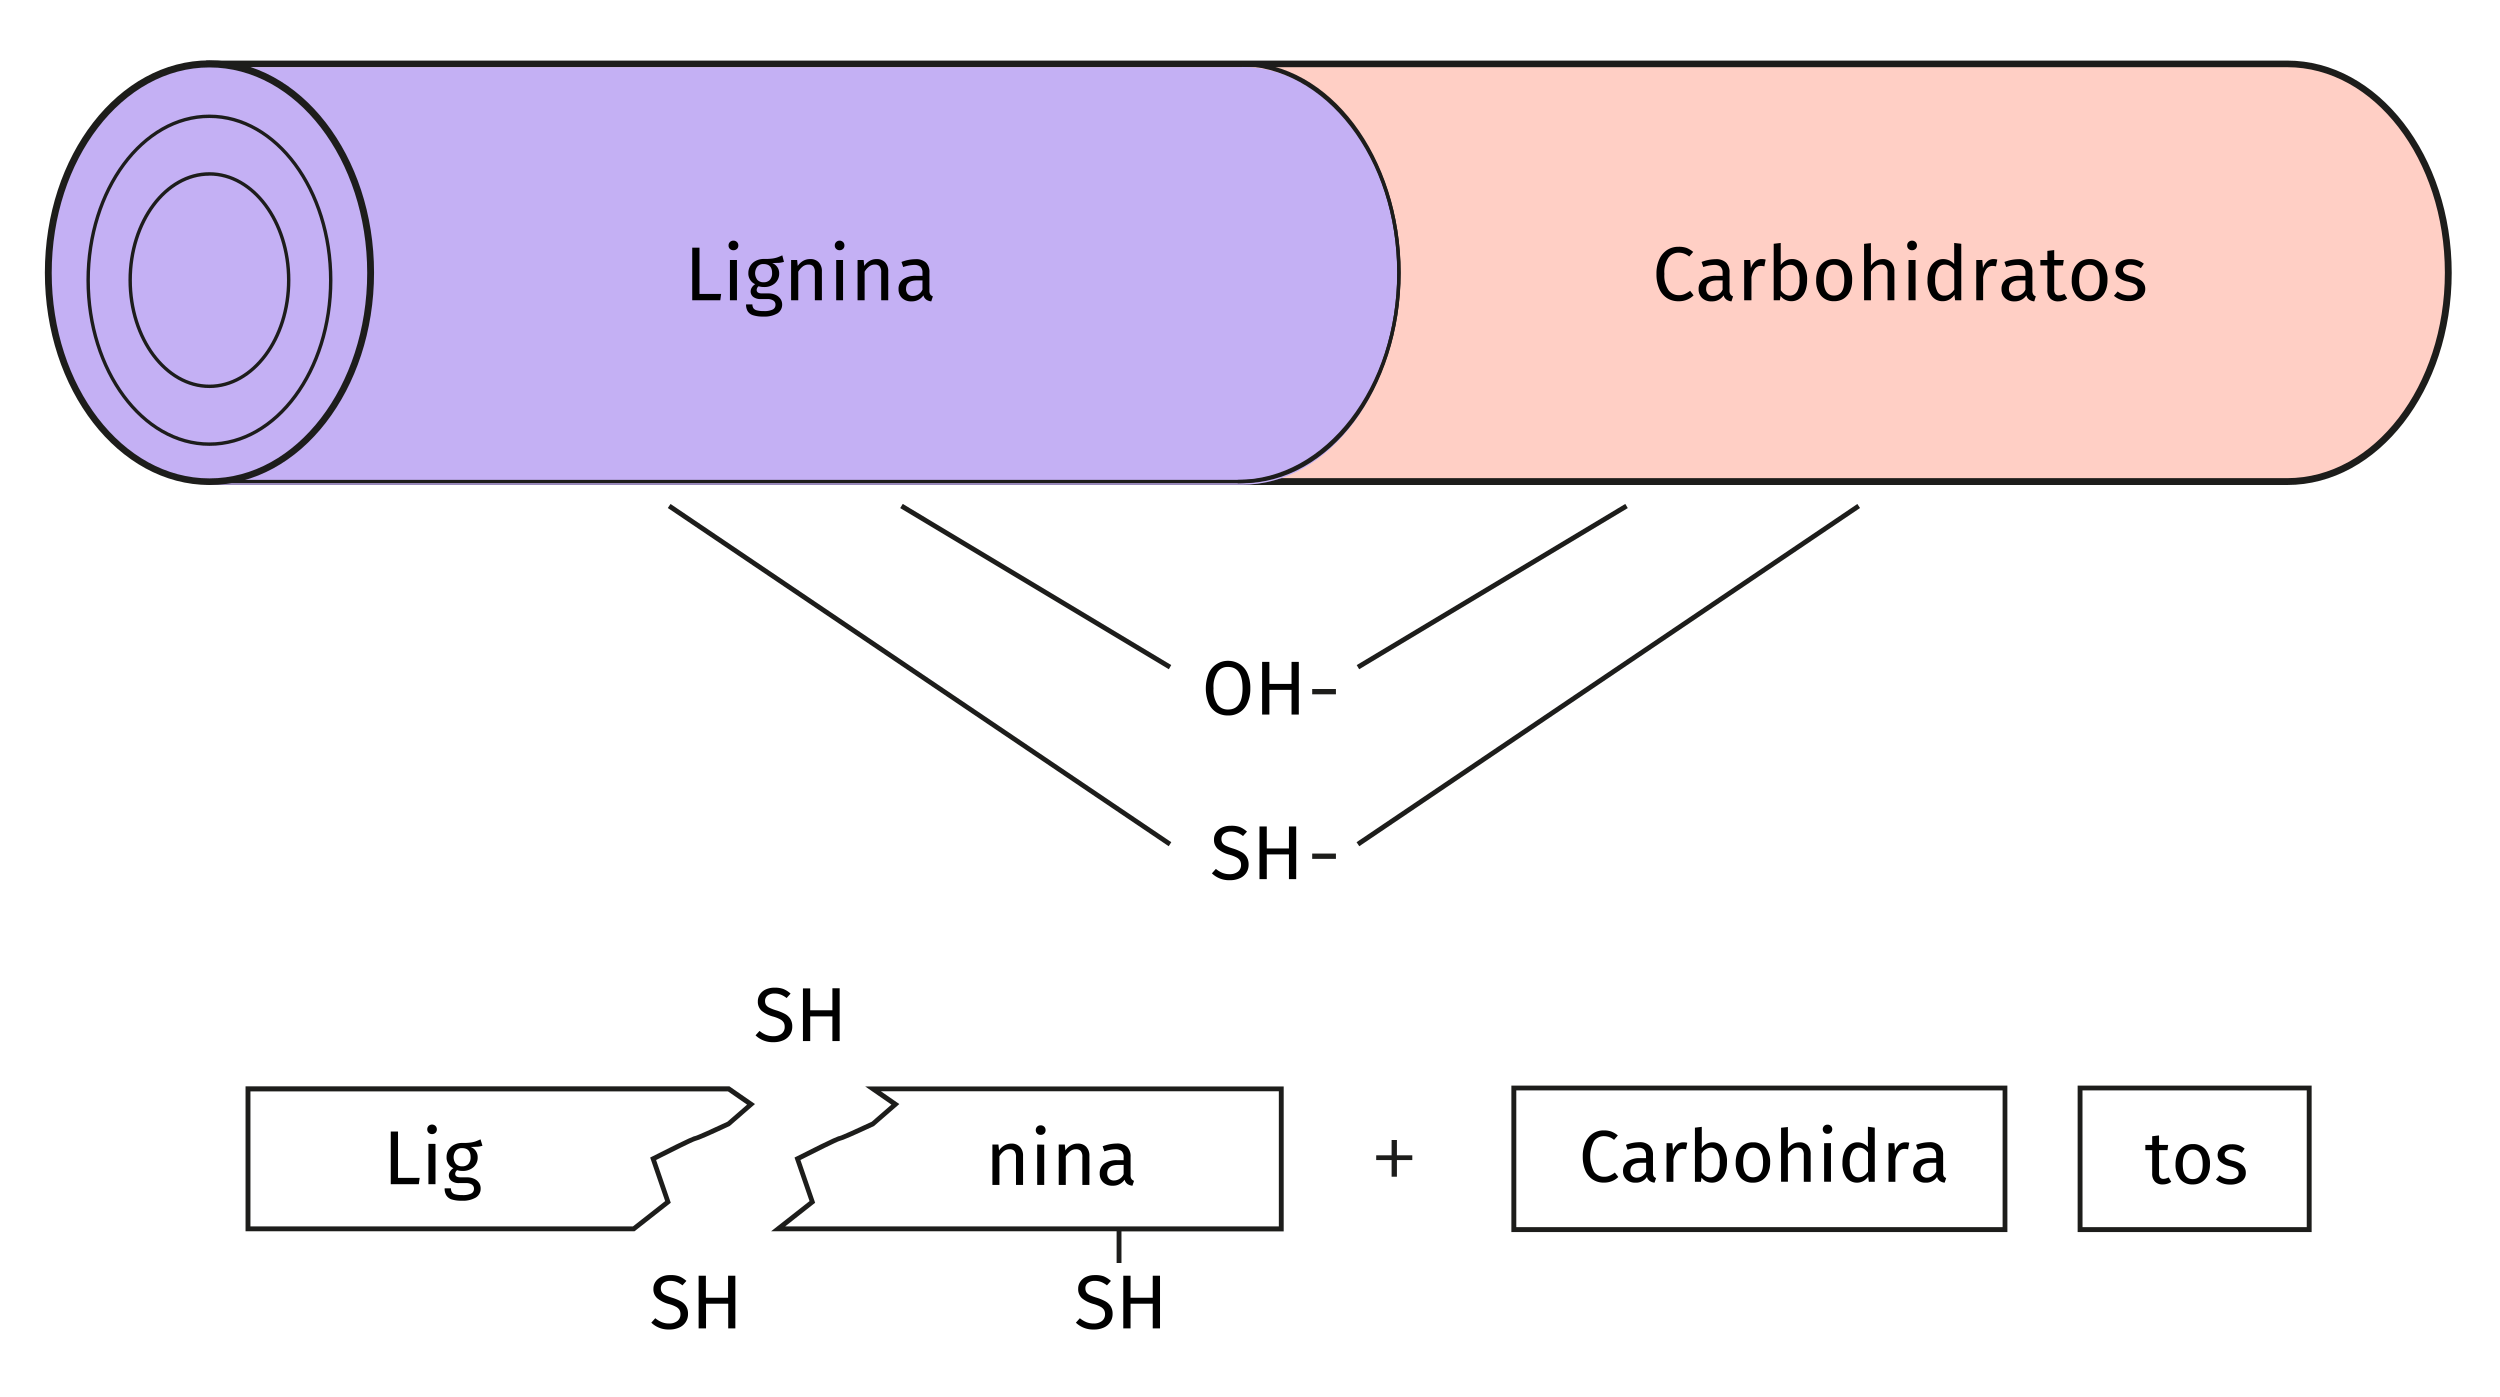 <svg xmlns="http://www.w3.org/2000/svg" viewBox="0 0 730 407.97"><title>fig-7-5</title><g id="fig-7-5"><path d="M667.84,18.7H61.16V140.62H667.84c26,0,47.06-27.29,47.06-61s-21.07-61-47.06-61" style="fill:#ffcfc5"/><path id="preto" d="M667.84,141.62H60.16V17.69H667.84c26.5,0,48.06,27.8,48.06,62S694.34,141.62,667.84,141.62Zm-605.68-2H667.84c25.4,0,46.06-26.9,46.06-60s-20.66-60-46.06-60H62.16Z" style="fill:#1d1d1b"/><path d="M362.67,19.63H59.86l-.41,121.92H362.67c25.29,0,45.8-27.29,45.8-61s-20.51-61-45.8-61" style="fill:#c4b0f4"/><path id="preto" data-name="preto" d="M362.67,141.12H59v-.5l.41-122.43H362.67c25.53,0,46.3,27.58,46.3,61.47S388.2,141.12,362.67,141.12ZM60,140.12H362.67c25,0,45.3-27.12,45.3-60.46s-20.32-60.47-45.3-60.47H60.36Z" style="fill:#1d1d1b"/><path d="M108.22,79.66c0,33.67-21.07,61-47.06,61s-47.06-27.29-47.06-61,21.07-61,47.06-61,47.06,27.3,47.06,61" style="fill:#c4b0f4"/><g id="preto" data-name="preto"><path d="M61.16,141.62c-26.5,0-48.06-27.79-48.06-62s21.56-62,48.06-62,48.06,27.8,48.06,62S87.66,141.62,61.16,141.62Zm0-121.93c-25.4,0-46.06,26.9-46.06,60s20.66,60,46.06,60,46.06-26.9,46.06-60S86.55,19.69,61.16,19.69Z" style="fill:#1d1d1b"/><path d="M361.41,141.12v-1C387.08,140.12,408,113,408,79.66s-20.89-60.47-46.56-60.47v-1c26.22,0,47.56,27.58,47.56,61.47S387.63,141.12,361.41,141.12ZM61.15,130.19c-19.8,0-35.91-21.7-35.91-48.36S41.35,33.46,61.15,33.46s35.92,21.7,35.92,48.37S81,130.19,61.15,130.19Zm0-95.73c-19.25,0-34.91,21.25-34.91,47.37s15.66,47.36,34.91,47.36,34.92-21.25,34.92-47.36S80.41,34.46,61.15,34.46Zm0,78.85c-13,0-23.64-14.13-23.64-31.51S48.12,50.28,61.15,50.28,84.8,64.42,84.8,81.8,74.19,113.31,61.15,113.31Zm0-62C48.67,51.28,38.51,65,38.51,81.8s10.16,30.51,22.64,30.51S83.8,98.62,83.8,81.8,73.64,51.28,61.15,51.28Z" style="fill:#1d1d1b"/></g><path d="M204.25,72.31V85.83h6.32l-.25,1.85h-8.19V72.31Z"/><path d="M215.19,70.68a1.33,1.33,0,0,1,.4,1,1.31,1.31,0,0,1-.4,1,1.45,1.45,0,0,1-1.05.39,1.42,1.42,0,0,1-1-.39,1.31,1.31,0,0,1-.4-1,1.33,1.33,0,0,1,.4-1,1.39,1.39,0,0,1,1-.41A1.42,1.42,0,0,1,215.19,70.68Zm0,5.24V87.68h-2.05V75.92Z"/><path d="M228.92,76.46a6.58,6.58,0,0,1-1.48.29c-.53,0-1.19.06-2,.06a3.12,3.12,0,0,1,2.08,3,3.75,3.75,0,0,1-1.21,2.88,4.61,4.61,0,0,1-3.28,1.12,5.13,5.13,0,0,1-1.5-.22,1.13,1.13,0,0,0-.42.47,1.3,1.3,0,0,0-.16.62c0,.64.52,1,1.54,1h1.88a5,5,0,0,1,2.1.42,3.4,3.4,0,0,1,1.41,1.16,2.88,2.88,0,0,1,.51,1.68A3,3,0,0,1,227,91.51a7.49,7.49,0,0,1-4.11.93,9.32,9.32,0,0,1-3-.39,2.82,2.82,0,0,1-1.57-1.17,3.79,3.79,0,0,1-.47-2h1.85A2.08,2.08,0,0,0,220,90a1.7,1.7,0,0,0,1,.62,7.06,7.06,0,0,0,2,.21,5.55,5.55,0,0,0,2.65-.46,1.47,1.47,0,0,0,.79-1.37,1.41,1.41,0,0,0-.63-1.25,3.06,3.06,0,0,0-1.74-.42h-1.85a3.47,3.47,0,0,1-2.27-.64,2,2,0,0,1-.76-1.59,2.11,2.11,0,0,1,.33-1.12,3.13,3.13,0,0,1,1-1,3.36,3.36,0,0,1-2-3.26,3.91,3.91,0,0,1,.59-2.12,4,4,0,0,1,1.63-1.46,5.1,5.1,0,0,1,2.31-.53,16,16,0,0,0,2.33-.1,8.13,8.13,0,0,0,1.55-.33c.41-.14.91-.35,1.5-.62Zm-7.78,1.39a3.18,3.18,0,0,0,0,3.84,2.3,2.3,0,0,0,1.83.73,2.35,2.35,0,0,0,1.84-.71,2.85,2.85,0,0,0,.64-2c0-1.74-.84-2.61-2.53-2.61A2.26,2.26,0,0,0,221.14,77.85Z"/><path d="M239.08,76.61a3.67,3.67,0,0,1,.91,2.64v8.43h-2.05V79.54a2.64,2.64,0,0,0-.47-1.77,1.81,1.81,0,0,0-1.39-.51,2.68,2.68,0,0,0-1.65.54,5.46,5.46,0,0,0-1.34,1.54v8.34H231V75.92h1.76l.18,1.74a4.72,4.72,0,0,1,1.55-1.47,4,4,0,0,1,2-.54A3.28,3.28,0,0,1,239.08,76.61Z"/><path d="M246.17,70.68a1.33,1.33,0,0,1,.4,1,1.31,1.31,0,0,1-.4,1,1.45,1.45,0,0,1-1,.39,1.4,1.4,0,0,1-1-.39,1.32,1.32,0,0,1-.41-1,1.34,1.34,0,0,1,.41-1,1.37,1.37,0,0,1,1-.41A1.42,1.42,0,0,1,246.17,70.68Zm0,5.24V87.68h-2V75.92Z"/><path d="M258.46,76.61a3.71,3.71,0,0,1,.9,2.64v8.43h-2.05V79.54a2.64,2.64,0,0,0-.47-1.77,1.77,1.77,0,0,0-1.38-.51,2.64,2.64,0,0,0-1.65.54,5.31,5.31,0,0,0-1.34,1.54v8.34h-2.06V75.92h1.77l.18,1.74a4.63,4.63,0,0,1,1.55-1.47,3.94,3.94,0,0,1,2-.54A3.28,3.28,0,0,1,258.46,76.61Z"/><path d="M271.66,86a1.53,1.53,0,0,0,.74.52L271.93,88a3,3,0,0,1-1.47-.51,2.36,2.36,0,0,1-.83-1.25,4,4,0,0,1-3.5,1.76,3.75,3.75,0,0,1-2.75-1,3.42,3.42,0,0,1-1-2.57,3.37,3.37,0,0,1,1.35-2.88,6.31,6.31,0,0,1,3.83-1h1.8v-.87a2.31,2.31,0,0,0-.6-1.79,2.76,2.76,0,0,0-1.85-.53,10.56,10.56,0,0,0-3.17.62l-.51-1.49a11.71,11.71,0,0,1,4.06-.81,4.23,4.23,0,0,1,3.1,1,3.87,3.87,0,0,1,1,2.89v5.38A1.87,1.87,0,0,0,271.66,86Zm-2.3-1.42v-2.7h-1.54c-2.17,0-3.25.8-3.25,2.41a2.23,2.23,0,0,0,.51,1.59,2,2,0,0,0,1.52.53A3.06,3.06,0,0,0,269.36,84.58Z"/><path d="M492.48,72.39a6.92,6.92,0,0,1,1.93,1.17l-1.16,1.36a4.66,4.66,0,0,0-3-1.14,3.76,3.76,0,0,0-3.09,1.47A7.62,7.62,0,0,0,486,80a7.6,7.6,0,0,0,1.16,4.68,3.7,3.7,0,0,0,3.08,1.51,4,4,0,0,0,1.72-.34,8.38,8.38,0,0,0,1.56-.94l1,1.34a5.87,5.87,0,0,1-1.83,1.23,6.3,6.3,0,0,1-2.57.49,6.18,6.18,0,0,1-3.34-.92,6.11,6.11,0,0,1-2.27-2.73,10.28,10.28,0,0,1-.82-4.32,10,10,0,0,1,.85-4.32,6.31,6.31,0,0,1,2.3-2.71,6,6,0,0,1,3.24-.91A6.85,6.85,0,0,1,492.48,72.39Z"/><path d="M505.33,86a1.45,1.45,0,0,0,.73.52L505.59,88a3,3,0,0,1-1.47-.51,2.36,2.36,0,0,1-.83-1.25,3.94,3.94,0,0,1-3.5,1.76A3.75,3.75,0,0,1,497,87a3.42,3.42,0,0,1-1-2.57,3.37,3.37,0,0,1,1.35-2.88,6.33,6.33,0,0,1,3.83-1H503v-.87a2.32,2.32,0,0,0-.61-1.79,2.76,2.76,0,0,0-1.85-.53,10.56,10.56,0,0,0-3.17.62l-.51-1.49a11.75,11.75,0,0,1,4.06-.81,4.23,4.23,0,0,1,3.1,1,3.87,3.87,0,0,1,1,2.89v5.38A1.78,1.78,0,0,0,505.33,86ZM503,84.58v-2.7h-1.54c-2.18,0-3.26.8-3.26,2.41a2.23,2.23,0,0,0,.51,1.59,2,2,0,0,0,1.52.53A3.07,3.07,0,0,0,503,84.58Z"/><path d="M515.57,75.79l-.38,2a4.23,4.23,0,0,0-1-.14,2.19,2.19,0,0,0-1.77.81,6.12,6.12,0,0,0-1,2.5v6.71H509.3V75.92h1.76l.2,2.39a4.52,4.52,0,0,1,1.28-2,2.86,2.86,0,0,1,1.87-.67A4.73,4.73,0,0,1,515.57,75.79Z"/><path d="M526.49,77.27a7.54,7.54,0,0,1,1.18,4.52,8.71,8.71,0,0,1-.56,3.23,4.78,4.78,0,0,1-1.61,2.16,4,4,0,0,1-2.45.77,3.9,3.9,0,0,1-3.13-1.56l-.2,1.29h-1.8V71.19l2.05-.25v6.45a3.94,3.94,0,0,1,3.32-1.74A3.77,3.77,0,0,1,526.49,77.27Zm-1.8,8a6.11,6.11,0,0,0,.77-3.43,6.44,6.44,0,0,0-.71-3.45,2.34,2.34,0,0,0-2-1.06A3.32,3.32,0,0,0,520,79.11v5.63a3.54,3.54,0,0,0,1.15,1.16,2.68,2.68,0,0,0,1.44.42A2.46,2.46,0,0,0,524.69,85.22Z"/><path d="M539.44,77.31a6.76,6.76,0,0,1,1.38,4.48,7.79,7.79,0,0,1-.63,3.23,4.87,4.87,0,0,1-1.8,2.16,5,5,0,0,1-2.82.77,4.76,4.76,0,0,1-3.86-1.65,6.79,6.79,0,0,1-1.38-4.49,7.74,7.74,0,0,1,.62-3.22,5,5,0,0,1,1.81-2.17,5.1,5.1,0,0,1,2.83-.77A4.69,4.69,0,0,1,539.44,77.31Zm-6.9,4.5c0,3,1,4.49,3,4.49s3-1.5,3-4.51-1-4.48-3-4.48S532.54,78.81,532.54,81.81Z"/><path d="M552.26,76.61a3.71,3.71,0,0,1,.9,2.64v8.43h-2V79.54a2.59,2.59,0,0,0-.48-1.77,1.84,1.84,0,0,0-1.4-.51,2.64,2.64,0,0,0-1.63.54,5.76,5.76,0,0,0-1.34,1.51v8.37h-2V71.21l2-.22v6.56a4.2,4.2,0,0,1,3.49-1.9A3.28,3.28,0,0,1,552.26,76.61Z"/><path d="M559.35,70.68a1.37,1.37,0,0,1,.4,1,1.35,1.35,0,0,1-.4,1,1.45,1.45,0,0,1-1.05.39,1.42,1.42,0,0,1-1-.39,1.31,1.31,0,0,1-.4-1,1.33,1.33,0,0,1,.4-1,1.39,1.39,0,0,1,1-.41A1.42,1.42,0,0,1,559.35,70.68Zm0,5.24V87.68h-2.06V75.92Z"/><path d="M572.69,71.19V87.68h-1.8l-.2-1.62a4.21,4.21,0,0,1-1.46,1.39,3.74,3.74,0,0,1-1.94.5A3.78,3.78,0,0,1,564,86.3a7.54,7.54,0,0,1-1.17-4.44,8.73,8.73,0,0,1,.56-3.22A4.93,4.93,0,0,1,565,76.45a3.94,3.94,0,0,1,2.45-.8,4.24,4.24,0,0,1,3.17,1.45V70.94Zm-3.34,14.7a5.18,5.18,0,0,0,1.29-1.31V78.82a4.57,4.57,0,0,0-1.24-1.15,2.85,2.85,0,0,0-1.48-.39,2.38,2.38,0,0,0-2.11,1.14,6.22,6.22,0,0,0-.75,3.39,6.62,6.62,0,0,0,.69,3.4,2.22,2.22,0,0,0,2,1.11A2.91,2.91,0,0,0,569.35,85.89Z"/><path d="M583.21,75.79l-.38,2a4.24,4.24,0,0,0-1-.14,2.16,2.16,0,0,0-1.76.81,5.86,5.86,0,0,0-1,2.5v6.71h-2V75.92h1.76l.2,2.39a4.51,4.51,0,0,1,1.27-2,2.88,2.88,0,0,1,1.88-.67A4.79,4.79,0,0,1,583.21,75.79Z"/><path d="M593.72,86a1.53,1.53,0,0,0,.74.52L594,88a3,3,0,0,1-1.47-.51,2.31,2.31,0,0,1-.83-1.25,4,4,0,0,1-3.5,1.76,3.73,3.73,0,0,1-2.75-1,3.42,3.42,0,0,1-1-2.57,3.37,3.37,0,0,1,1.35-2.88,6.29,6.29,0,0,1,3.82-1h1.81v-.87a2.31,2.31,0,0,0-.6-1.79,2.76,2.76,0,0,0-1.85-.53,10.5,10.5,0,0,0-3.17.62l-.52-1.49a11.8,11.8,0,0,1,4.07-.81,4.23,4.23,0,0,1,3.1,1,3.91,3.91,0,0,1,1,2.89v5.38A1.87,1.87,0,0,0,593.72,86Zm-2.3-1.42v-2.7h-1.54c-2.17,0-3.26.8-3.26,2.41a2.19,2.19,0,0,0,.52,1.59,2,2,0,0,0,1.51.53A3.06,3.06,0,0,0,591.42,84.58Z"/><path d="M603.63,87.15A4.54,4.54,0,0,1,601,88a3.06,3.06,0,0,1-2.33-.86,3.41,3.41,0,0,1-.84-2.49V77.51h-2.05V75.92h2.05V73.26l2-.24v2.9h2.79l-.22,1.59h-2.57v7a2.11,2.11,0,0,0,.33,1.33,1.27,1.27,0,0,0,1.08.42,3.39,3.39,0,0,0,1.56-.47Z"/><path d="M614,77.31a6.76,6.76,0,0,1,1.38,4.48,7.79,7.79,0,0,1-.63,3.23A4.82,4.82,0,0,1,613,87.18a5,5,0,0,1-2.81.77,4.76,4.76,0,0,1-3.86-1.65,6.79,6.79,0,0,1-1.38-4.49,7.74,7.74,0,0,1,.62-3.22,5,5,0,0,1,1.81-2.17,5.1,5.1,0,0,1,2.83-.77A4.69,4.69,0,0,1,614,77.31Zm-6.9,4.5c0,3,1,4.49,3,4.49s3-1.5,3-4.51-1-4.48-3-4.48S607.12,78.81,607.12,81.81Z"/><path d="M624.15,76A6.57,6.57,0,0,1,626,77l-.87,1.3a6.78,6.78,0,0,0-1.53-.76,4.63,4.63,0,0,0-1.53-.25,2.68,2.68,0,0,0-1.59.42,1.39,1.39,0,0,0,0,2.24,6.24,6.24,0,0,0,2,.78,7,7,0,0,1,2.93,1.34,2.92,2.92,0,0,1,1,2.32A3,3,0,0,1,625,87a5.73,5.73,0,0,1-3.29.91,6.47,6.47,0,0,1-4.44-1.54l1.09-1.25a5.33,5.33,0,0,0,3.3,1.14,3.17,3.17,0,0,0,1.85-.48,1.52,1.52,0,0,0,.68-1.31,1.68,1.68,0,0,0-.25-1,1.92,1.92,0,0,0-.85-.64,10.43,10.43,0,0,0-1.76-.59A6.05,6.05,0,0,1,618.58,81a2.82,2.82,0,0,1-.84-2.1,2.69,2.69,0,0,1,.55-1.66,3.46,3.46,0,0,1,1.52-1.16,5.38,5.38,0,0,1,2.17-.42A6.38,6.38,0,0,1,624.15,76Z"/><g id="preto" data-name="preto"><path d="M675,359.76H606.67V317H675Zm-66.9-1.43h65.47V318.4H608.09Zm-21.94,1.43H441.32V317H586.15Zm-143.4-1.43h142V318.4h-142Z" style="fill:#1d1d1b"/><rect x="383.16" y="201.19" width="6.93" height="1.55" style="fill:#1d1d1b"/><rect x="383.16" y="249.24" width="6.93" height="1.55" style="fill:#1d1d1b"/><path d="M327.47,368.79h-1.42v-9.27H225.17l11.21-8.8L232,338l.55-.28c11.81-6,12.4-6,12.6-6,.51-.11,5.22-2.22,9.38-4.17l5.76-5-7.65-5.3h122.2v42.31H327.47ZM229.29,358.1H373.42V318.64H257.21l5.4,3.74-7.38,6.41c-5.84,2.73-9.19,4.19-10,4.34h0c-.72.18-7.21,3.41-11.5,5.59l4.29,12.49Zm-44,1.42H71.7V317.21H213l7.46,5.17-7.38,6.41c-5.84,2.73-9.19,4.19-10,4.34h0c-.72.18-7.21,3.41-11.5,5.59l4.29,12.49ZM73.13,358.1H184.82l9.4-7.38L189.85,338l.55-.28c11.81-6,12.4-6,12.6-6,.51-.11,5.22-2.22,9.38-4.17l5.76-5-5.59-3.87H73.13Z" style="fill:#1d1d1b"/><polygon points="406.35 338.74 401.85 338.74 401.85 337.35 406.35 337.35 406.35 332.88 407.9 332.88 407.9 337.35 412.39 337.35 412.39 338.74 407.9 338.74 407.9 343.6 406.35 343.6 406.35 338.74" style="fill:#1d1d1b"/><path d="M396.91,247.1l-.8-1.18,146.23-98.76.79,1.18Zm-55.65,0L195,148.34l.8-1.18,146.22,98.76Zm55.62-51.68-.73-1.22,78.43-47.06.73,1.22Zm-55.58,0-78.44-47.06.74-1.22L342,194.2Z" style="fill:#1d1d1b"/><path d="M362,193.93a6.11,6.11,0,0,1,2.27,2.71,10.34,10.34,0,0,1,.82,4.34,10.15,10.15,0,0,1-.82,4.28,5.93,5.93,0,0,1-5.68,3.66,6.26,6.26,0,0,1-3.4-.91,6,6,0,0,1-2.28-2.7,11.82,11.82,0,0,1,0-8.6,6.26,6.26,0,0,1,2.29-2.75,6.05,6.05,0,0,1,3.39-1A6.31,6.31,0,0,1,362,193.93Zm-6.53,2.34a8,8,0,0,0-1.12,4.73,7.84,7.84,0,0,0,1.13,4.69,3.69,3.69,0,0,0,3.11,1.49q4.25,0,4.24-6.2c0-4.16-1.41-6.23-4.24-6.23A3.62,3.62,0,0,0,355.46,196.27Z"/><path d="M377.13,208.65v-7.21h-6.47v7.21h-2.12V193.27h2.12v6.43h6.47v-6.43h2.12v15.38Z"/><path d="M362,241.48a7.27,7.27,0,0,1,2.12,1.35l-1.16,1.3a6.76,6.76,0,0,0-1.71-1,5.09,5.09,0,0,0-1.8-.32,3.33,3.33,0,0,0-2,.56,1.85,1.85,0,0,0-.78,1.63,2.16,2.16,0,0,0,.26,1.12,2.33,2.33,0,0,0,1,.84,13.48,13.48,0,0,0,2.11.81,12.83,12.83,0,0,1,2.41,1,4.2,4.2,0,0,1,1.55,1.41,4.14,4.14,0,0,1,.59,2.29,4.31,4.31,0,0,1-.66,2.37,4.36,4.36,0,0,1-1.9,1.6,6.78,6.78,0,0,1-2.93.58,7.19,7.19,0,0,1-5.23-2l1.17-1.3a7.32,7.32,0,0,0,1.89,1.15,5.68,5.68,0,0,0,2.15.39,3.8,3.8,0,0,0,2.36-.7,2.39,2.39,0,0,0,.94-2,2.5,2.5,0,0,0-.29-1.26,2.6,2.6,0,0,0-1-.91,10.16,10.16,0,0,0-2.05-.8,9.1,9.1,0,0,1-3.46-1.72,3.51,3.51,0,0,1-1.09-2.72,3.63,3.63,0,0,1,.61-2.08,4.12,4.12,0,0,1,1.72-1.43,6,6,0,0,1,2.51-.51A7.16,7.16,0,0,1,362,241.48Z"/><path d="M376.37,256.7v-7.21H369.9v7.21h-2.13V241.32h2.13v6.43h6.47v-6.43h2.12V256.7Z"/><path d="M228.73,288.78a7.4,7.4,0,0,1,2.12,1.35l-1.16,1.3a6.76,6.76,0,0,0-1.71-1,4.87,4.87,0,0,0-1.8-.32,3.36,3.36,0,0,0-2,.55,1.89,1.89,0,0,0-.78,1.63,2.17,2.17,0,0,0,.27,1.13,2.36,2.36,0,0,0,1,.84,13.41,13.41,0,0,0,2.11.8,14,14,0,0,1,2.41,1,4.35,4.35,0,0,1,1.56,1.42,4.14,4.14,0,0,1,.59,2.29,4.26,4.26,0,0,1-.66,2.36,4.38,4.38,0,0,1-1.9,1.61,6.81,6.81,0,0,1-2.93.58,7.16,7.16,0,0,1-5.23-2l1.16-1.29a7.53,7.53,0,0,0,1.9,1.15,5.63,5.63,0,0,0,2.14.39,3.85,3.85,0,0,0,2.37-.7,2.42,2.42,0,0,0,.94-2.05,2.55,2.55,0,0,0-.29-1.26,2.7,2.7,0,0,0-1-.9,9.7,9.7,0,0,0-2-.8,9,9,0,0,1-3.46-1.72,3.52,3.52,0,0,1-1.09-2.73,3.62,3.62,0,0,1,.61-2.07,4.06,4.06,0,0,1,1.72-1.43,5.92,5.92,0,0,1,2.51-.51A7.16,7.16,0,0,1,228.73,288.78Z"/><path d="M243.06,304v-7.21h-6.48V304h-2.12V288.61h2.12V295h6.48v-6.43h2.12V304Z"/><path d="M198.31,372.68a7.27,7.27,0,0,1,2.12,1.35l-1.16,1.3a6.76,6.76,0,0,0-1.71-1,5.09,5.09,0,0,0-1.8-.32,3.27,3.27,0,0,0-2,.56,1.85,1.85,0,0,0-.79,1.63,2.16,2.16,0,0,0,.27,1.12,2.33,2.33,0,0,0,1,.84,12.85,12.85,0,0,0,2.1.8,14.15,14.15,0,0,1,2.42,1,4.32,4.32,0,0,1,1.55,1.42,4.14,4.14,0,0,1,.59,2.29,4.26,4.26,0,0,1-.66,2.36,4.32,4.32,0,0,1-1.9,1.61,6.78,6.78,0,0,1-2.93.58,7.19,7.19,0,0,1-5.23-2l1.16-1.3a7.53,7.53,0,0,0,1.9,1.15,5.66,5.66,0,0,0,2.14.39,3.81,3.81,0,0,0,2.37-.7,2.39,2.39,0,0,0,.94-2,2.5,2.5,0,0,0-.29-1.26,2.6,2.6,0,0,0-1-.91,9.6,9.6,0,0,0-2.05-.8,9.1,9.1,0,0,1-3.46-1.72,3.52,3.52,0,0,1-1.09-2.73,3.62,3.62,0,0,1,.61-2.07,4.12,4.12,0,0,1,1.72-1.43,6,6,0,0,1,2.51-.51A7.16,7.16,0,0,1,198.31,372.68Z"/><path d="M212.64,387.89v-7.21h-6.48v7.21H204V372.51h2.12v6.43h6.48v-6.43h2.12v15.38Z"/><path d="M322.27,372.68a7.4,7.4,0,0,1,2.12,1.35l-1.16,1.3a6.76,6.76,0,0,0-1.71-1,5.09,5.09,0,0,0-1.8-.32,3.32,3.32,0,0,0-2,.56,1.87,1.87,0,0,0-.78,1.63,2.16,2.16,0,0,0,.27,1.12,2.36,2.36,0,0,0,1,.84,13.41,13.41,0,0,0,2.11.8,13.69,13.69,0,0,1,2.41,1,4.35,4.35,0,0,1,1.56,1.42,4.14,4.14,0,0,1,.59,2.29,4.26,4.26,0,0,1-.66,2.36,4.32,4.32,0,0,1-1.9,1.61,6.78,6.78,0,0,1-2.93.58,7.19,7.19,0,0,1-5.23-2l1.16-1.3a7.53,7.53,0,0,0,1.9,1.15,5.63,5.63,0,0,0,2.14.39,3.81,3.81,0,0,0,2.37-.7,2.39,2.39,0,0,0,.94-2,2.5,2.5,0,0,0-.29-1.26,2.64,2.64,0,0,0-1-.91,9.48,9.48,0,0,0-2-.8,9,9,0,0,1-3.46-1.72,3.52,3.52,0,0,1-1.09-2.73,3.62,3.62,0,0,1,.61-2.07,4.06,4.06,0,0,1,1.72-1.43,5.92,5.92,0,0,1,2.51-.51A7.16,7.16,0,0,1,322.27,372.68Z"/><path d="M336.6,387.89v-7.21h-6.48v7.21H328V372.51h2.12v6.43h6.48v-6.43h2.12v15.38Z"/><path d="M116.22,330.4v13.53h6.32l-.25,1.85H114.1V330.4Z"/><path d="M127.16,328.77a1.41,1.41,0,0,1,.4,1,1.35,1.35,0,0,1-.4,1,1.45,1.45,0,0,1-1,.39,1.42,1.42,0,0,1-1-.39,1.31,1.31,0,0,1-.4-1,1.37,1.37,0,0,1,.4-1,1.43,1.43,0,0,1,1-.4A1.46,1.46,0,0,1,127.16,328.77Zm0,5.25v11.76H125.1V334Z"/><path d="M140.88,334.56a6.38,6.38,0,0,1-1.47.29c-.53,0-1.19.06-2,.06a3.12,3.12,0,0,1,2.07,3,3.74,3.74,0,0,1-1.2,2.88,4.63,4.63,0,0,1-3.28,1.12,5.13,5.13,0,0,1-1.5-.22,1.1,1.1,0,0,0-.42.48,1.24,1.24,0,0,0-.16.61c0,.64.51,1,1.54,1h1.88a5,5,0,0,1,2.09.42,3.43,3.43,0,0,1,1.42,1.16,2.87,2.87,0,0,1,.5,1.68,3,3,0,0,1-1.4,2.64,7.49,7.49,0,0,1-4.11.93,9.24,9.24,0,0,1-3-.39A2.88,2.88,0,0,1,130.3,349a3.88,3.88,0,0,1-.47-2h1.86a2.08,2.08,0,0,0,.27,1.13,1.63,1.63,0,0,0,1,.62,7.06,7.06,0,0,0,2,.21,5.5,5.5,0,0,0,2.64-.46,1.48,1.48,0,0,0,.8-1.37,1.41,1.41,0,0,0-.63-1.25,3.09,3.09,0,0,0-1.74-.42H134.1a3.47,3.47,0,0,1-2.27-.64,2,2,0,0,1-.77-1.59,2,2,0,0,1,.34-1.12,3.13,3.13,0,0,1,1-1,3.36,3.36,0,0,1-2-3.26,3.91,3.91,0,0,1,.59-2.12,4,4,0,0,1,1.63-1.46,5,5,0,0,1,2.31-.53,15.81,15.81,0,0,0,2.32-.1,7.8,7.8,0,0,0,1.55-.33c.41-.14.92-.35,1.51-.62ZM133.11,336a3.18,3.18,0,0,0,0,3.84,2.34,2.34,0,0,0,1.83.73,2.37,2.37,0,0,0,1.84-.71,2.83,2.83,0,0,0,.63-2q0-2.61-2.52-2.61A2.26,2.26,0,0,0,133.11,336Z"/><path d="M297.82,334.89a3.67,3.67,0,0,1,.91,2.64V346h-2.06v-8.14a2.63,2.63,0,0,0-.46-1.77,1.81,1.81,0,0,0-1.39-.51,2.73,2.73,0,0,0-1.65.53,5.75,5.75,0,0,0-1.34,1.54V346h-2.05V334.2h1.76l.18,1.74a4.62,4.62,0,0,1,1.55-1.47,4,4,0,0,1,2-.54A3.28,3.28,0,0,1,297.82,334.89Z"/><path d="M304.91,329a1.37,1.37,0,0,1,.4,1,1.31,1.31,0,0,1-.4,1,1.45,1.45,0,0,1-1.05.39,1.38,1.38,0,0,1-1-.39,1.32,1.32,0,0,1-.41-1,1.38,1.38,0,0,1,1.43-1.41A1.46,1.46,0,0,1,304.91,329Zm0,5.25V346h-2.05V334.2Z"/><path d="M317.2,334.89a3.71,3.71,0,0,1,.9,2.64V346h-2.05v-8.14a2.63,2.63,0,0,0-.47-1.77,1.77,1.77,0,0,0-1.38-.51,2.69,2.69,0,0,0-1.65.53,5.58,5.58,0,0,0-1.34,1.54V346h-2.06V334.2h1.77l.17,1.74a4.65,4.65,0,0,1,1.56-1.47,3.94,3.94,0,0,1,2-.54A3.28,3.28,0,0,1,317.2,334.89Z"/><path d="M330.4,344.28a1.53,1.53,0,0,0,.74.52l-.47,1.43a3,3,0,0,1-1.47-.51,2.4,2.4,0,0,1-.83-1.25,4,4,0,0,1-3.5,1.76,3.79,3.79,0,0,1-2.75-1,3.44,3.44,0,0,1-1-2.57,3.37,3.37,0,0,1,1.35-2.88,6.31,6.31,0,0,1,3.83-1h1.8v-.87a2.3,2.3,0,0,0-.6-1.79,2.71,2.71,0,0,0-1.85-.53,10.26,10.26,0,0,0-3.17.62l-.51-1.49a11.71,11.71,0,0,1,4.06-.81,4.23,4.23,0,0,1,3.1,1,3.85,3.85,0,0,1,1,2.89v5.38A1.89,1.89,0,0,0,330.4,344.28Zm-2.3-1.42v-2.7h-1.54c-2.17,0-3.25.8-3.25,2.41a2.23,2.23,0,0,0,.51,1.59,2,2,0,0,0,1.52.53A3.06,3.06,0,0,0,328.1,342.86Z"/><path d="M470.56,330.43a6.72,6.72,0,0,1,1.85,1.12l-1.11,1.3a4.45,4.45,0,0,0-2.85-1.09,3.61,3.61,0,0,0-3,1.41,9.68,9.68,0,0,0,0,9,3.54,3.54,0,0,0,2.95,1.44,3.86,3.86,0,0,0,1.65-.32,7.87,7.87,0,0,0,1.49-.9l1,1.29a5.47,5.47,0,0,1-1.75,1.17,6,6,0,0,1-2.46.47,5.62,5.62,0,0,1-5.38-3.49,10,10,0,0,1-.78-4.14,9.67,9.67,0,0,1,.81-4.14,5.92,5.92,0,0,1,2.2-2.6,5.66,5.66,0,0,1,3.1-.88A6.6,6.6,0,0,1,470.56,330.43Z"/><path d="M482.87,343.47a1.41,1.41,0,0,0,.71.5l-.45,1.37a2.91,2.91,0,0,1-1.41-.49,2.19,2.19,0,0,1-.8-1.2,3.76,3.76,0,0,1-3.35,1.69,3.61,3.61,0,0,1-2.64-.94,3.28,3.28,0,0,1-1-2.46,3.21,3.21,0,0,1,1.3-2.76,6,6,0,0,1,3.66-1h1.74v-.83a2.24,2.24,0,0,0-.58-1.72,2.65,2.65,0,0,0-1.78-.51,9.87,9.87,0,0,0-3,.6l-.5-1.43a11.23,11.23,0,0,1,3.9-.77,4.07,4.07,0,0,1,3,1,3.71,3.71,0,0,1,1,2.77v5.16A1.74,1.74,0,0,0,482.87,343.47Zm-2.2-1.36v-2.59h-1.48c-2.08,0-3.12.78-3.12,2.32a2.08,2.08,0,0,0,.49,1.51,1.89,1.89,0,0,0,1.45.52A3,3,0,0,0,480.67,342.11Z"/><path d="M492.69,333.68l-.37,1.93a3.83,3.83,0,0,0-1-.13,2.1,2.1,0,0,0-1.69.77,5.63,5.63,0,0,0-1,2.4v6.44h-2V333.81h1.69l.19,2.29a4.32,4.32,0,0,1,1.22-1.9,2.7,2.7,0,0,1,1.8-.64A4.84,4.84,0,0,1,492.69,333.68Z"/><path d="M503.15,335.11a7.26,7.26,0,0,1,1.13,4.33,8.4,8.4,0,0,1-.53,3.09,4.72,4.72,0,0,1-1.54,2.08,3.89,3.89,0,0,1-2.36.73,3.71,3.71,0,0,1-3-1.49l-.19,1.24h-1.74V329.28l2-.24v6.18a3.79,3.79,0,0,1,3.19-1.66A3.59,3.59,0,0,1,503.15,335.11Zm-1.72,7.61a5.81,5.81,0,0,0,.73-3.28,6.08,6.08,0,0,0-.68-3.31,2.23,2.23,0,0,0-2-1,3.18,3.18,0,0,0-2.63,1.75v5.39a3.68,3.68,0,0,0,1.1,1.12,2.59,2.59,0,0,0,1.38.4A2.36,2.36,0,0,0,501.43,342.72Z"/><path d="M515.57,335.14a6.57,6.57,0,0,1,1.31,4.3,7.47,7.47,0,0,1-.6,3.09,4.73,4.73,0,0,1-1.73,2.08,4.84,4.84,0,0,1-2.69.73,4.57,4.57,0,0,1-3.71-1.58,6.5,6.5,0,0,1-1.32-4.3,7.47,7.47,0,0,1,.6-3.09,4.73,4.73,0,0,1,1.73-2.08,4.89,4.89,0,0,1,2.72-.73A4.52,4.52,0,0,1,515.57,335.14ZM509,339.46q0,4.31,2.91,4.3c1.93,0,2.91-1.44,2.91-4.32s-1-4.3-2.89-4.3S509,336.58,509,339.46Z"/><path d="M527.85,334.48a3.55,3.55,0,0,1,.86,2.52v8.09h-2v-7.81a2.44,2.44,0,0,0-.46-1.69,1.71,1.71,0,0,0-1.33-.49,2.52,2.52,0,0,0-1.56.51,5.46,5.46,0,0,0-1.29,1.45v8h-2V329.3l2-.21v6.29a4,4,0,0,1,3.34-1.82A3.13,3.13,0,0,1,527.85,334.48Z"/><path d="M534.64,328.79a1.39,1.39,0,0,1,0,1.91,1.39,1.39,0,0,1-1,.38,1.35,1.35,0,0,1-1-.38,1.36,1.36,0,0,1,0-1.91,1.32,1.32,0,0,1,1-.39A1.36,1.36,0,0,1,534.64,328.79Zm0,5v11.28h-2V333.81Z"/><path d="M547.43,329.28v15.81H545.7l-.19-1.56a4.13,4.13,0,0,1-1.4,1.33,3.87,3.87,0,0,1-5-1.1A7.2,7.2,0,0,1,538,339.5a8.46,8.46,0,0,1,.53-3.08,4.73,4.73,0,0,1,1.54-2.1,3.79,3.79,0,0,1,2.36-.76,4,4,0,0,1,3,1.39V329Zm-3.21,14.08a4.6,4.6,0,0,0,1.24-1.25v-5.52a4.2,4.2,0,0,0-1.19-1.1,2.69,2.69,0,0,0-1.42-.37,2.28,2.28,0,0,0-2,1.09,6,6,0,0,0-.72,3.25,6.28,6.28,0,0,0,.67,3.25,2.09,2.09,0,0,0,1.9,1.07A2.75,2.75,0,0,0,544.22,343.36Z"/><path d="M557.51,333.68l-.37,1.93a3.83,3.83,0,0,0-1-.13,2.1,2.1,0,0,0-1.69.77,5.63,5.63,0,0,0-1,2.4v6.44h-2V333.81h1.7l.19,2.29a4.23,4.23,0,0,1,1.22-1.9,2.69,2.69,0,0,1,1.79-.64A5,5,0,0,1,557.51,333.68Z"/><path d="M567.58,343.47a1.41,1.41,0,0,0,.71.5l-.45,1.37a2.91,2.91,0,0,1-1.41-.49,2.24,2.24,0,0,1-.8-1.2,3.76,3.76,0,0,1-3.35,1.69,3.57,3.57,0,0,1-2.63-.94,3.25,3.25,0,0,1-1-2.46,3.21,3.21,0,0,1,1.3-2.76,6.05,6.05,0,0,1,3.67-1h1.73v-.83a2.21,2.21,0,0,0-.58-1.72,2.65,2.65,0,0,0-1.78-.51,9.92,9.92,0,0,0-3,.6l-.5-1.43a11.23,11.23,0,0,1,3.9-.77,4.06,4.06,0,0,1,3,1,3.71,3.71,0,0,1,1,2.77v5.16A1.74,1.74,0,0,0,567.58,343.47Zm-2.2-1.36v-2.59H563.9c-2.08,0-3.12.78-3.12,2.32a2.08,2.08,0,0,0,.49,1.51,1.9,1.9,0,0,0,1.46.52A2.94,2.94,0,0,0,565.38,342.11Z"/><path d="M634,345.09a4.34,4.34,0,0,1-2.52.77,3,3,0,0,1-2.24-.83,3.29,3.29,0,0,1-.8-2.38v-6.8h-2v-1.52h2v-2.55l2-.23v2.78h2.67l-.21,1.52h-2.46v6.71a2.08,2.08,0,0,0,.31,1.28,1.23,1.23,0,0,0,1,.39,3.19,3.19,0,0,0,1.5-.45Z"/><path d="M644,335.65a6.52,6.52,0,0,1,1.31,4.3,7.47,7.47,0,0,1-.59,3.09,4.7,4.7,0,0,1-1.74,2.08,4.82,4.82,0,0,1-2.69.74,4.54,4.54,0,0,1-3.7-1.59,6.45,6.45,0,0,1-1.33-4.3,7.47,7.47,0,0,1,.6-3.09,4.72,4.72,0,0,1,1.73-2.07,4.9,4.9,0,0,1,2.72-.74A4.55,4.55,0,0,1,644,335.65ZM637.37,340q0,4.3,2.91,4.3t2.91-4.32c0-2.86-1-4.3-2.89-4.3S637.37,337.09,637.37,340Z"/><path d="M653.69,334.39a6.27,6.27,0,0,1,1.75,1l-.83,1.24a6.78,6.78,0,0,0-1.46-.72,4.53,4.53,0,0,0-1.47-.24,2.54,2.54,0,0,0-1.52.4,1.25,1.25,0,0,0-.56,1.08,1.27,1.27,0,0,0,.53,1.07,6.47,6.47,0,0,0,1.89.75,6.69,6.69,0,0,1,2.81,1.28,2.77,2.77,0,0,1,.94,2.22,2.9,2.9,0,0,1-1.3,2.55,5.51,5.51,0,0,1-3.15.88,6.26,6.26,0,0,1-4.26-1.48l1.05-1.2a5.07,5.07,0,0,0,3.16,1.09,3,3,0,0,0,1.77-.46,1.45,1.45,0,0,0,.65-1.25,1.65,1.65,0,0,0-.24-.93,1.88,1.88,0,0,0-.81-.62,10.82,10.82,0,0,0-1.69-.57,5.73,5.73,0,0,1-2.6-1.26,2.73,2.73,0,0,1-.8-2,2.7,2.7,0,0,1,.52-1.59,3.37,3.37,0,0,1,1.46-1.11,5.19,5.19,0,0,1,2.09-.4A6.34,6.34,0,0,1,653.69,334.39Z"/></g></g></svg>